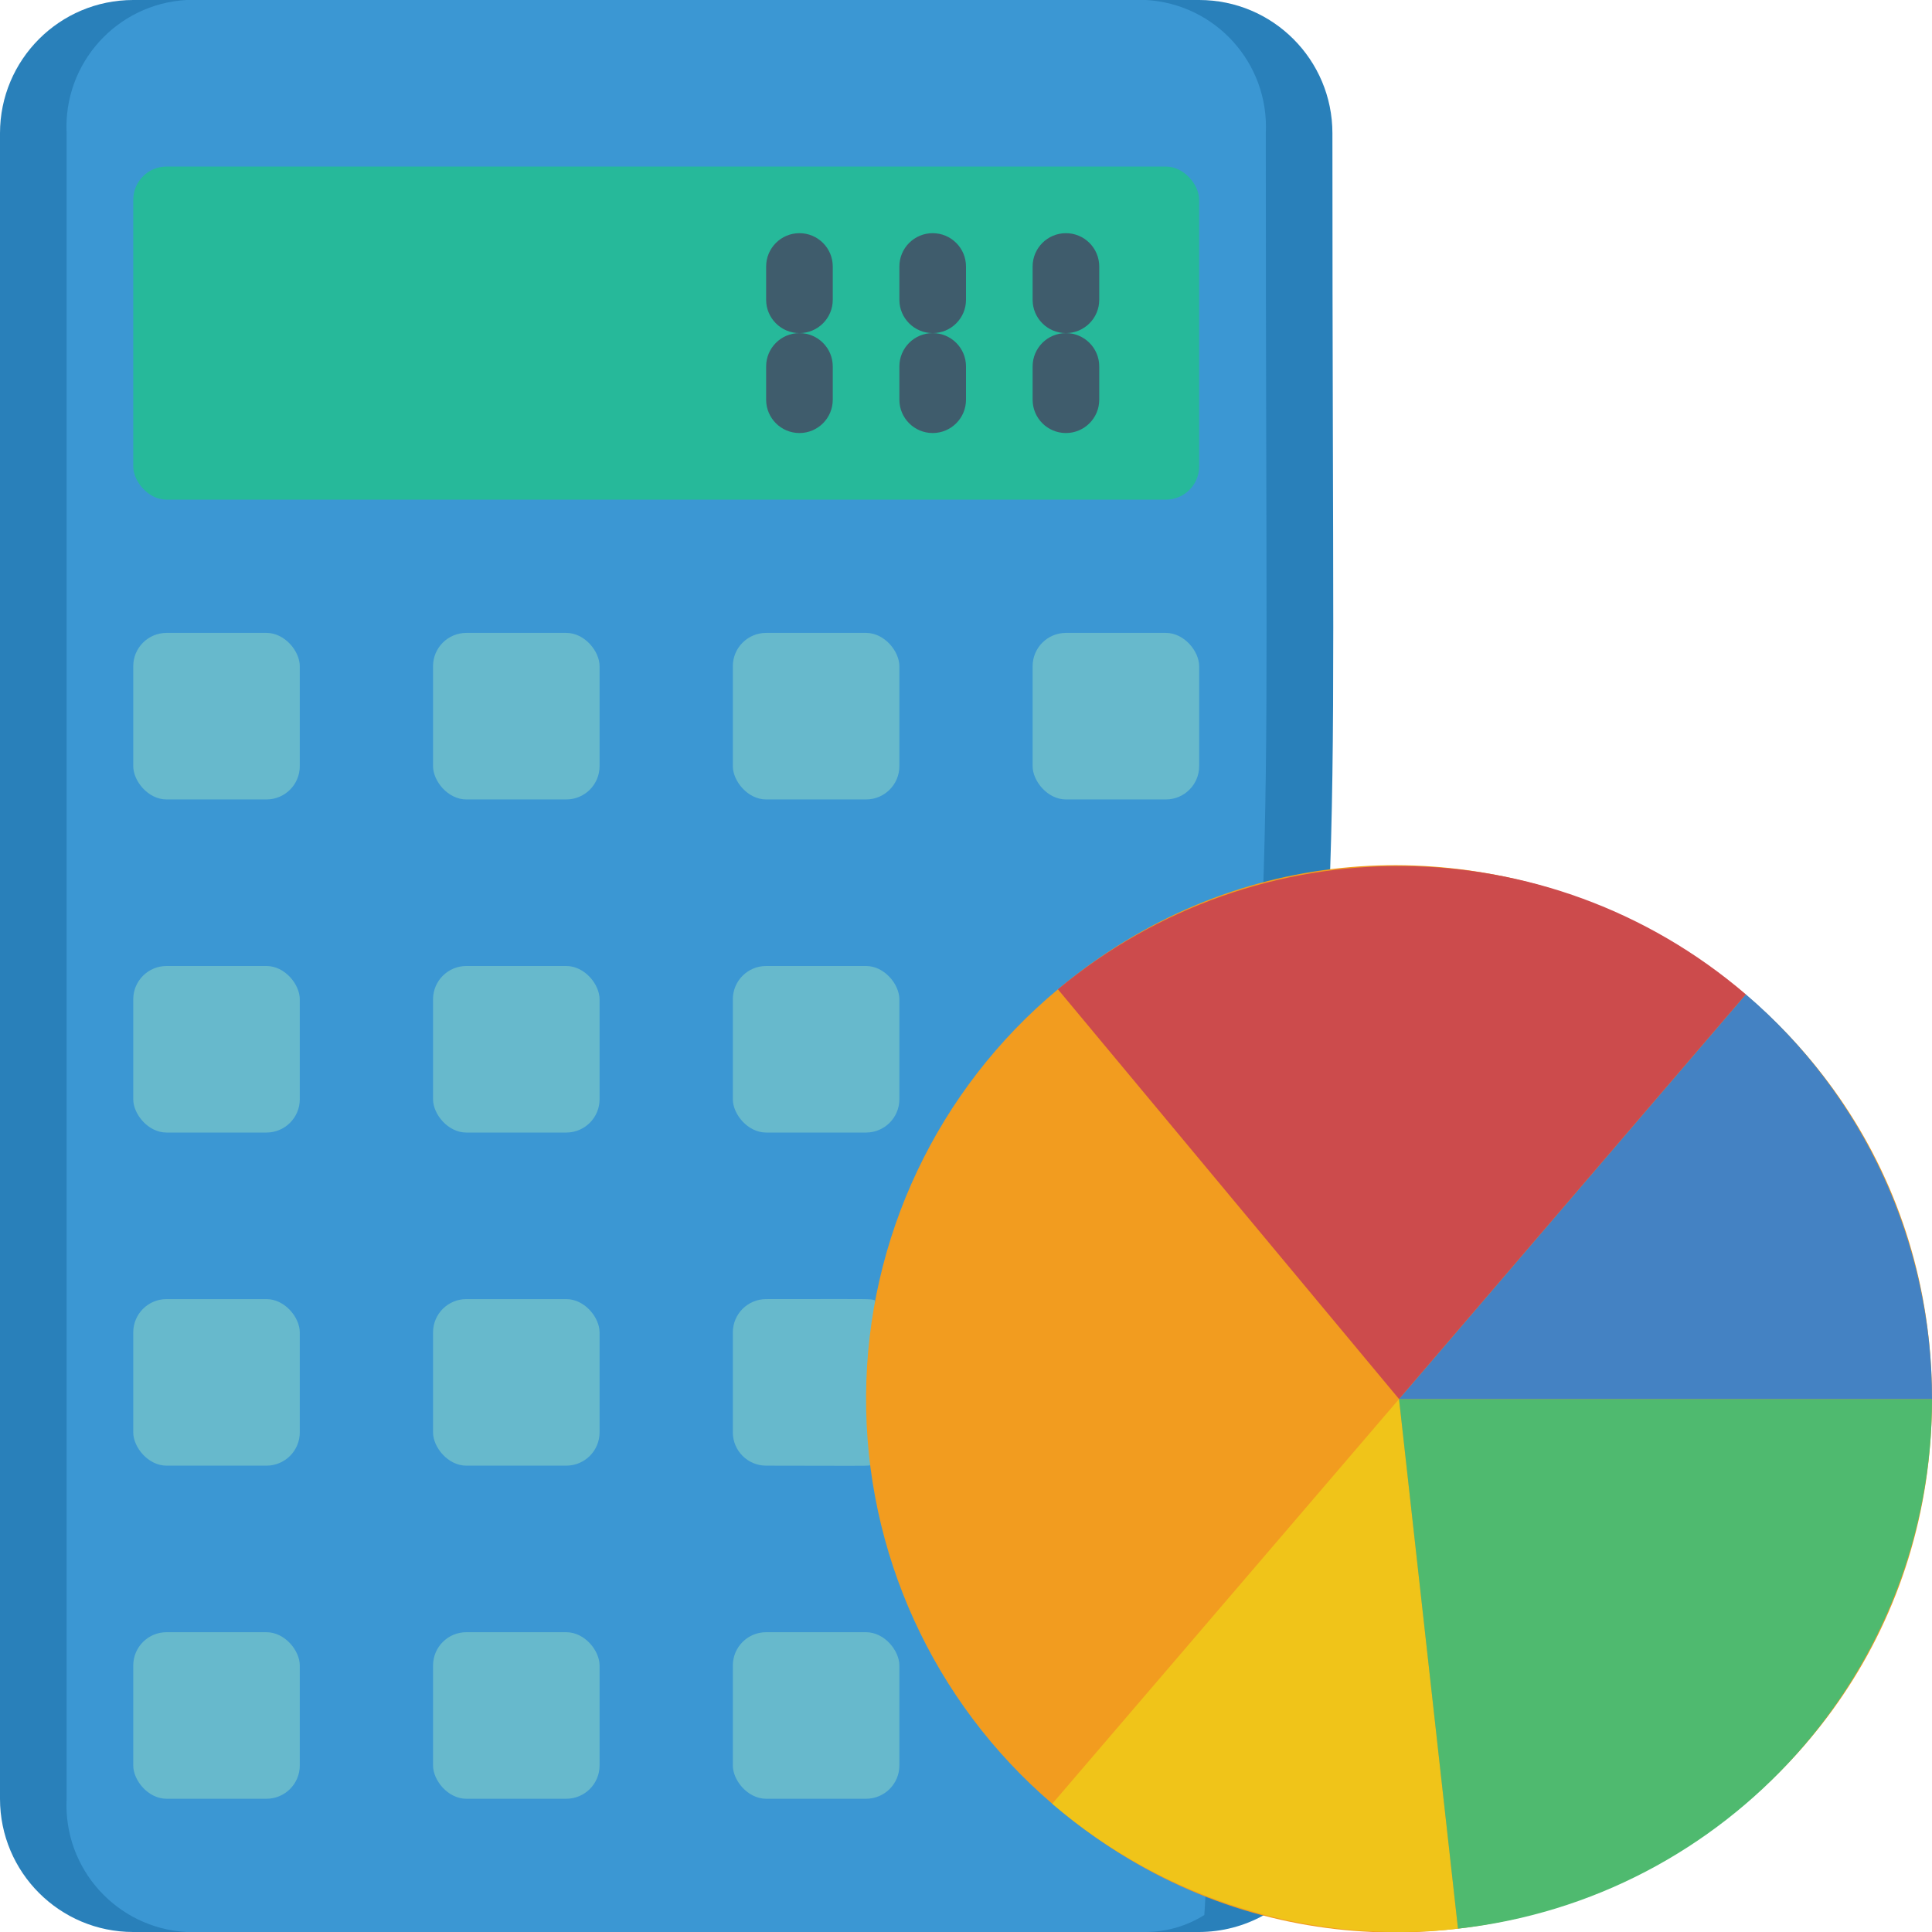 <svg height="512" viewBox="0 0 58 58" width="512" xmlns="http://www.w3.org/2000/svg"><g id="011---Budget-Report" fill="none"><path id="Shape" d="m40 4c0-2.209-1.791-4-4-4h-32c-2.209 0-4 1.791-4 4v50c0 2.209 1.791 4 4 4h32c.683-.002 1.354-.177 1.95-.51 2.46-37.631 2.05-25.62 2.05-53.49z" fill="#2980ba"/><path id="Shape" d="m38 4c.105-2.097-1.504-3.884-3.6-4h-28.8c-2.096.116-3.705 1.903-3.6 4v50c-.105 2.097 1.504 3.884 3.6 4h28.8c.621-.003 1.229-.18 1.755-.51 2.214-37.634 1.845-25.62 1.845-53.49z" fill="#3b97d3"/><rect id="Rectangle-path" fill="#26b99a" height="10" rx="1" width="32" x="4" y="5"/><g fill="#67b9cc"><rect id="Rectangle-path" height="5" rx="1" width="5" x="4" y="19"/><rect id="Rectangle-path" height="5" rx="1" width="5" x="13" y="19"/><rect id="Rectangle-path" height="5" rx="1" width="5" x="22" y="19"/><rect id="Rectangle-path" height="5" rx="1" width="5" x="31" y="19"/><rect id="Rectangle-path" height="5" rx="1" width="5" x="4" y="29"/><rect id="Rectangle-path" height="5" rx="1" width="5" x="13" y="29"/><rect id="Rectangle-path" height="5" rx="1" width="5" x="22" y="29"/><rect id="Rectangle-path" height="5" rx="1" width="5" x="4" y="39"/><rect id="Rectangle-path" height="5" rx="1" width="5" x="13" y="39"/><path id="Shape" d="m26.27 39.04c-.152-.057-.019-.04-3.27-.04-.552 0-1 .448-1 1v3c0 .552.448 1 1 1 2.6 0 3.019.015 3.12-.01"/><rect id="Rectangle-path" height="5" rx="1" width="5" x="4" y="49"/><rect id="Rectangle-path" height="5" rx="1" width="5" x="13" y="49"/><rect id="Rectangle-path" height="5" rx="1" width="5" x="22" y="49"/></g><path id="Shape" d="m24 10c-.552 0-1-.448-1-1v-1c0-.552.448-1 1-1s1 .448 1 1v1c0 .552-.448 1-1 1z" fill="#3f5c6c"/><path id="Shape" d="m24 13c-.552 0-1-.448-1-1v-1c0-.552.448-1 1-1s1 .448 1 1v1c0 .552-.448 1-1 1z" fill="#3f5c6c"/><path id="Shape" d="m28 10c-.552 0-1-.448-1-1v-1c0-.552.448-1 1-1s1 .448 1 1v1c0 .552-.448 1-1 1z" fill="#3f5c6c"/><path id="Shape" d="m28 13c-.552 0-1-.448-1-1v-1c0-.552.448-1 1-1s1 .448 1 1v1c0 .552-.448 1-1 1z" fill="#3f5c6c"/><path id="Shape" d="m32 10c-.552 0-1-.448-1-1v-1c0-.552.448-1 1-1s1 .448 1 1v1c0 .552-.448 1-1 1z" fill="#3f5c6c"/><path id="Shape" d="m32 13c-.552 0-1-.448-1-1v-1c0-.552.448-1 1-1s1 .448 1 1v1c0 .552-.448 1-1 1z" fill="#3f5c6c"/><path id="Shape" d="m31.76 29.7c-3.62 3.016-5.727 7.474-5.76 12.186-.033 4.712 2.012 9.198 5.59 12.264 10.368 8.887 26.41 1.442 26.41-12.15 0-13.469-15.807-21-26.24-12.3z" fill="#f29c1f"/><path id="Shape" d="m43.77 57.9c-4.405.497-8.817-.862-12.18-3.75l10.41-12.15z" fill="#f0c419"/><path id="Shape" d="m58 42c.003 8.152-6.127 15.002-14.23 15.9l-1.77-15.9z" fill="#4fba6f"/><path id="Shape" d="m58 42h-16l10.41-12.15c3.554 3.035 5.597 7.477 5.59 12.15z" fill="#4482c3"/><path id="Shape" d="m52.41 29.85-10.41 12.15-10.24-12.3c5.999-4.991 14.724-4.928 20.65.15z" fill="#cc4b4c"/></g></svg>